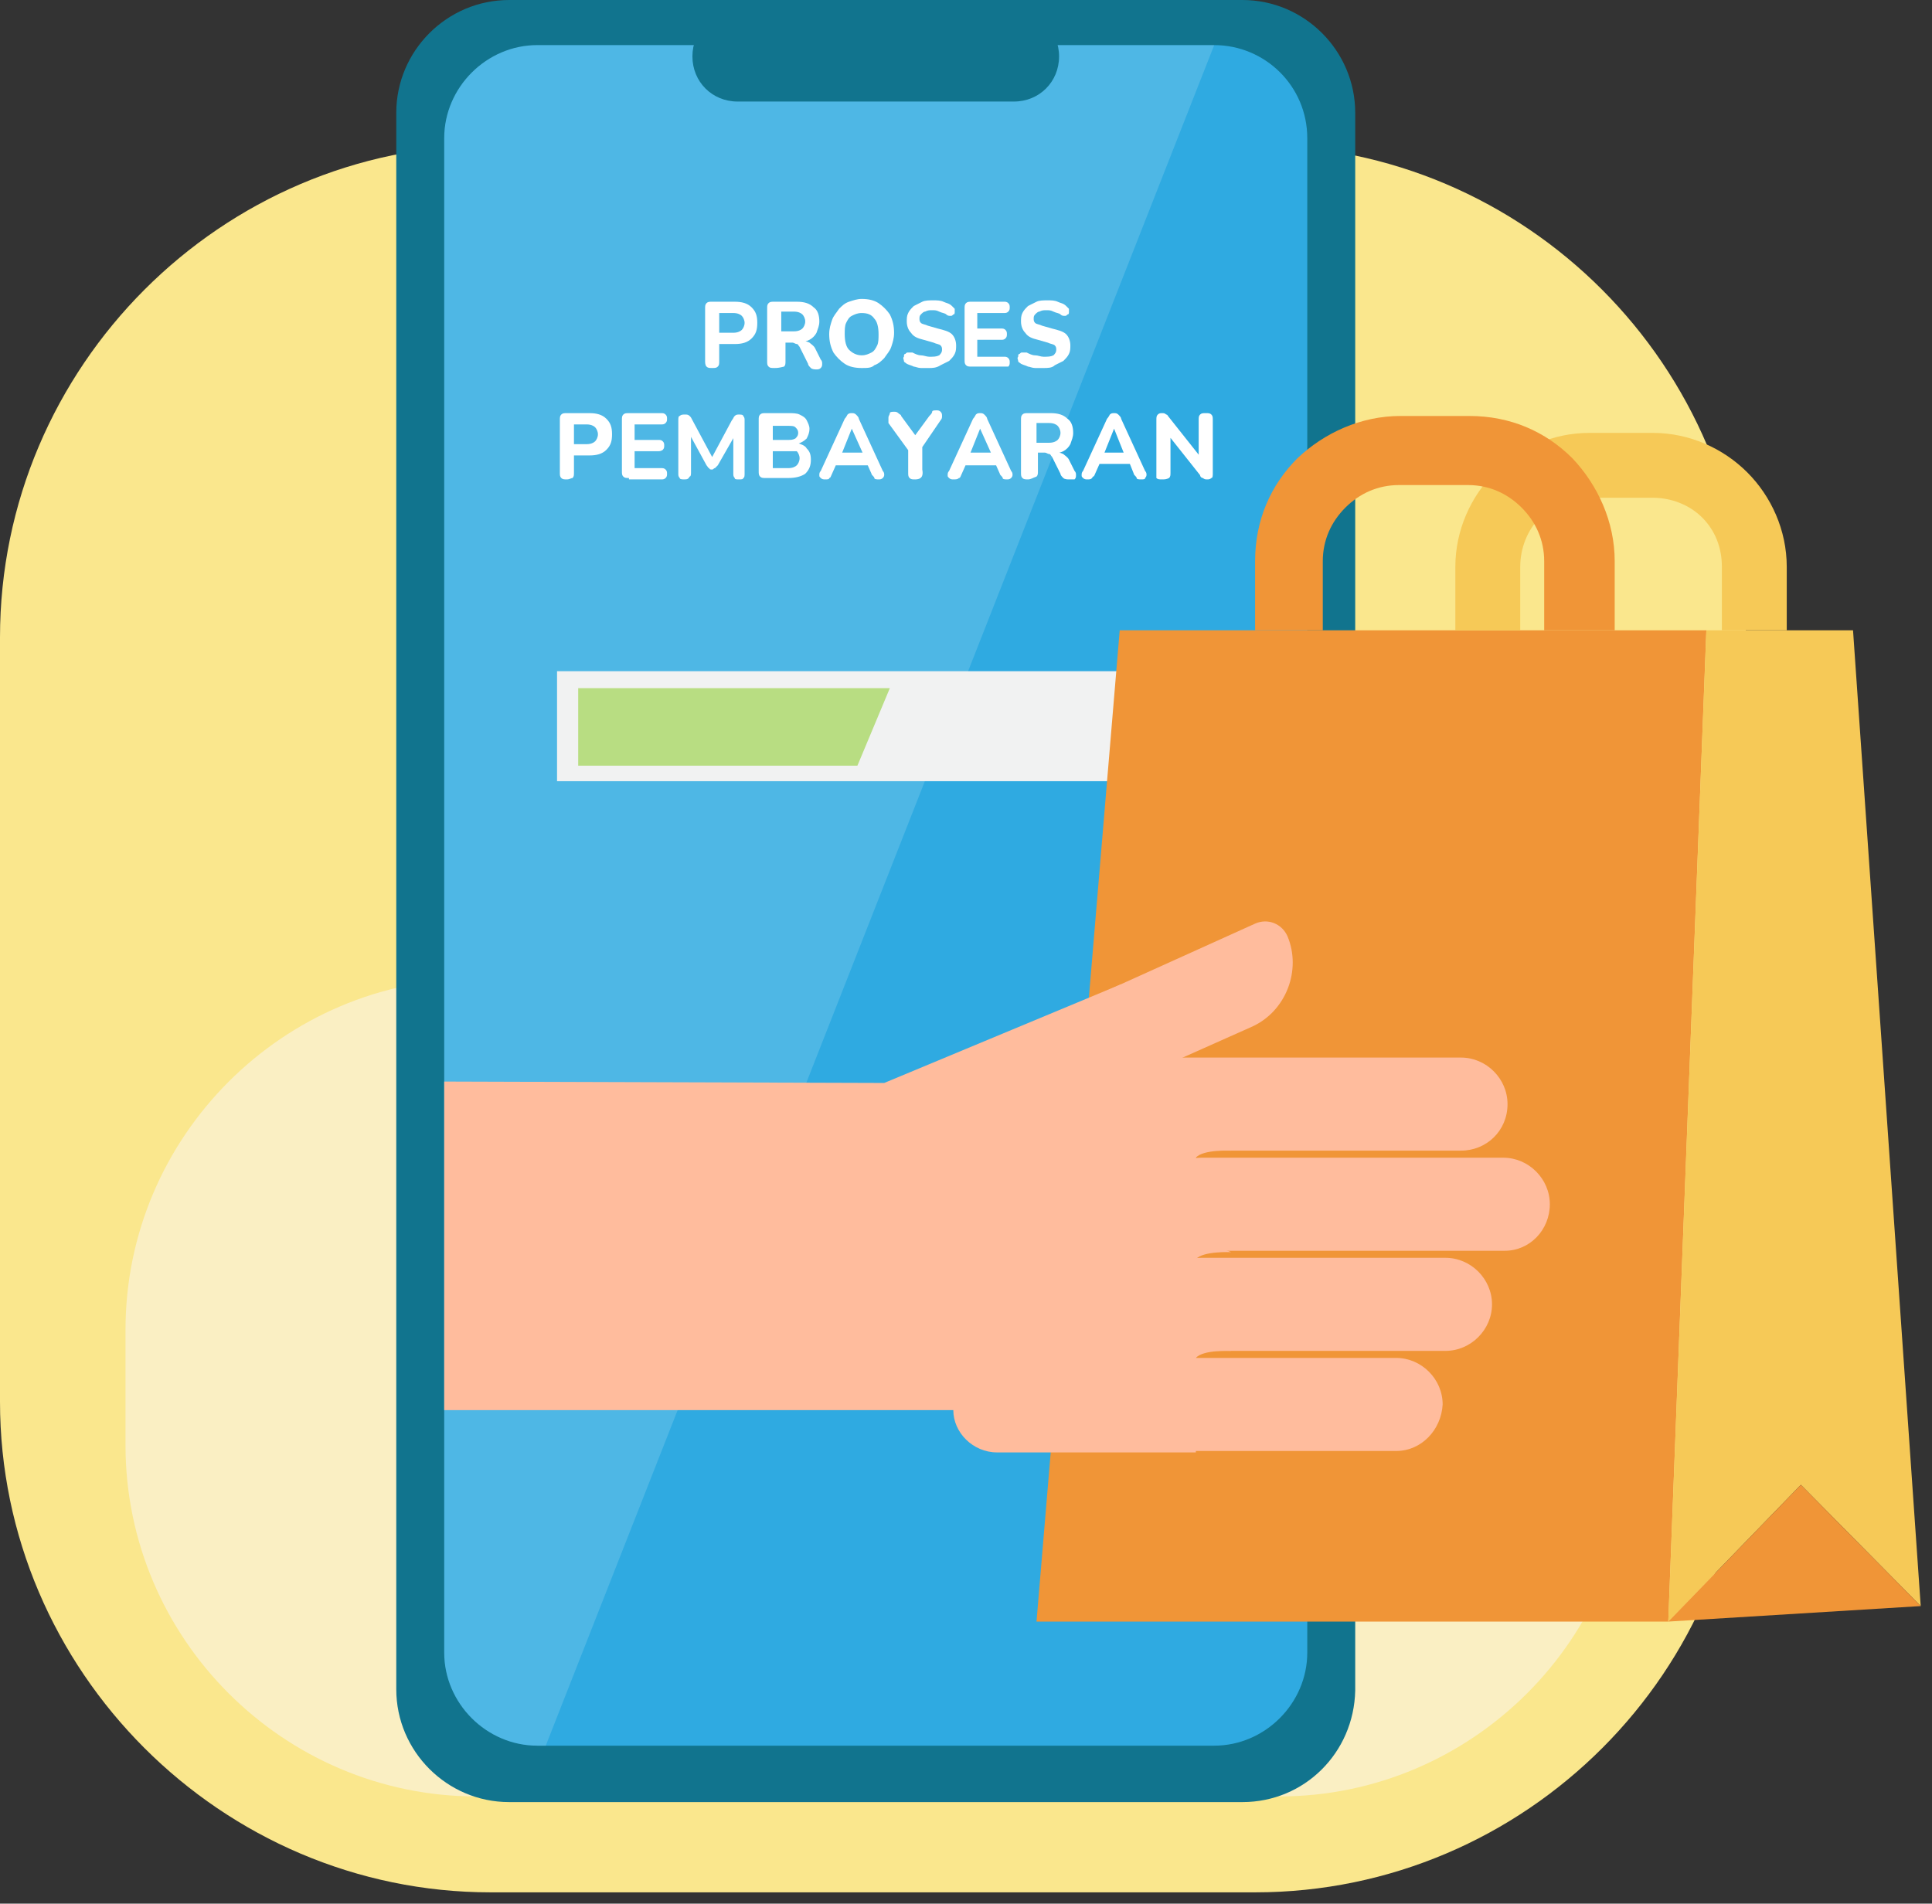 <svg width="137" height="135" viewBox="0 0 137 135" fill="none" xmlns="http://www.w3.org/2000/svg">
<rect x="0" y="0" width="137" height="135" fill="#333333" stroke="none"/>
<g clip-path="url(#clip0_651_107992)">
<path d="M89 134.201H34.8C15.7 134.201 0 118.501 0 99.401V45.201C0 26.001 15.7 10.301 34.8 10.301H89C108.2 10.301 123.8 26.001 123.8 45.101V99.301C123.9 118.501 108.2 134.201 89 134.201Z" fill="#FAE78D"/>
<path d="M90.7 127.4H33.8C20.1 127.4 8.9 116.2 8.9 102.5V94.3C8.9 80.6 20.1 69.4 33.8 69.4H90.7C104.4 69.4 115.6 80.6 115.6 94.3V102.5C115.6 116.2 104.4 127.4 90.7 127.4Z" fill="#FAEFC3"/>
<path d="M88.1 127.8H36.1C31.7 127.8 28.1 124.2 28.1 119.8V8C28.1 3.6 31.7 0 36.1 0H88.1C92.5 0 96.1 3.6 96.1 8V119.9C96 124.3 92.5 127.8 88.1 127.8Z" fill="#11748E"/>
<path d="M92.7 9.799V117.199C92.7 120.799 89.7 123.799 86.1 123.799H38.1C34.5 123.799 31.5 120.799 31.5 117.199V9.799C31.5 6.199 34.5 3.199 38.1 3.199H86.1C89.7 3.199 92.7 6.099 92.7 9.799Z" fill="#2FAAE1"/>
<path opacity="0.15" d="M86.1 3.199L38.7 123.799H38.1C34.5 123.799 31.5 120.799 31.5 117.199V9.799C31.5 6.199 34.5 3.199 38.1 3.199H86.1Z" fill="white"/>
<path d="M71.9 7.201H52.3C50.5 7.201 49.1 5.801 49.1 4.001C49.1 2.201 50.5 0.801 52.3 0.801H71.9C73.7 0.801 75.1 2.201 75.1 4.001C75.1 5.801 73.7 7.201 71.9 7.201Z" fill="#11748E"/>
<path d="M85.4 47.6H39.5V55.4H85.4V47.6Z" fill="#F1F2F2"/>
<path d="M60.8 54.301H41V48.801H63.1L60.8 54.301Z" fill="#B8DD82"/>
<path d="M118.3 114.999H73.5L79.4 44.699H121L118.3 114.999Z" fill="#F09537"/>
<path d="M127.7 105.299L118.3 114.999L121 44.699H131.4L136.2 113.899L127.7 105.299Z" fill="#F6C957"/>
<path d="M127.7 105.299L136.2 113.899L118.3 114.999L127.7 105.299Z" fill="#F09537"/>
<path d="M107.8 44.699V40.199C107.8 38.899 108.3 37.599 109.2 36.699C110.1 35.799 111.3 35.299 112.7 35.299H117.2C118.5 35.299 119.8 35.799 120.7 36.699C121.6 37.599 122.1 38.799 122.1 40.199V44.699H126.7V40.199C126.7 37.599 125.6 35.199 123.9 33.499C122.2 31.799 119.8 30.699 117.2 30.699H112.7C110.1 30.699 107.7 31.799 106 33.499C104.3 35.199 103.2 37.599 103.2 40.199V44.699H107.8Z" fill="#F6C957"/>
<path d="M93.8 44.7V39.8C93.8 38.3 94.4 37 95.4 36C96.4 35 97.7 34.4 99.2 34.4H104.1C105.6 34.4 106.9 35 107.9 36C108.9 37 109.5 38.3 109.5 39.8V44.7H114.5V39.8C114.5 37 113.3 34.4 111.5 32.5C109.6 30.6 107.1 29.5 104.2 29.5H99.3C96.5 29.5 93.9 30.7 92 32.5C90.1 34.4 89 36.9 89 39.8V44.7H93.8Z" fill="#F09537"/>
<path d="M31.5 76.701L62.7 76.801L79.5 69.801L78.9 75.101H84.8V103.001H70.7C69 103.001 67.6 101.601 67.6 100.001H31.5V76.701Z" fill="#FFBC9D"/>
<path d="M102.5 95.801H85.2C83.4 95.801 81.9 94.301 81.9 92.501C81.9 90.701 83.4 89.201 85.2 89.201H102.5C104.3 89.201 105.8 90.701 105.8 92.501C105.8 94.301 104.3 95.801 102.5 95.801Z" fill="#FFBC9D"/>
<path d="M103.6 81.6H83.7C81.9 81.6 80.4 80.1 80.4 78.3C80.4 76.5 81.9 75 83.7 75H103.6C105.4 75 106.9 76.5 106.9 78.3C106.9 80.2 105.4 81.6 103.6 81.6Z" fill="#FFBC9D"/>
<path d="M88.8 72.801L74 79.401C72.6 80.001 70.9 79.401 70.3 78.001L69.9 77.201C69.3 75.801 69.9 74.101 71.3 73.501L89 65.501C89.9 65.101 90.9 65.501 91.3 66.401C92.3 68.801 91.2 71.701 88.8 72.801Z" fill="#FFBC9D"/>
<path d="M99 102.901H81.7C79.9 102.901 78.4 101.401 78.4 99.601C78.4 97.801 79.9 96.301 81.7 96.301H99C100.8 96.301 102.3 97.801 102.3 99.601C102.2 101.401 100.8 102.901 99 102.901Z" fill="#FFBC9D"/>
<path d="M106.7 88.702H85.2C83.4 88.702 81.9 87.202 81.9 85.402C81.9 83.602 83.4 82.102 85.2 82.102H106.6C108.4 82.102 109.9 83.602 109.9 85.402C109.9 87.202 108.5 88.702 106.7 88.702Z" fill="#FFBC9D"/>
<path d="M87.3 81.6C87.3 81.6 85.3 81.5 84.8 82.1C84.3 82.8 84.3 80.4 84.3 80.4L87.3 81.6Z" fill="#FFBC9D"/>
<path d="M87.3 88.802C87.3 88.802 85.3 88.702 84.8 89.302C84.3 90.002 84.3 87.602 84.3 87.602L87.3 88.802Z" fill="#FFBC9D"/>
<path d="M87.3 95.802C87.3 95.802 85.3 95.702 84.8 96.302C84.3 97.002 84.3 94.602 84.3 94.602L87.3 95.802Z" fill="#FFBC9D"/>
<path d="M50.5 26.098C50.3 26.098 50.2 26.098 50.1 25.998C50 25.898 50 25.698 50 25.598V21.898C50 21.698 50 21.598 50.1 21.498C50.2 21.398 50.3 21.398 50.5 21.398H52.1C52.6 21.398 53 21.498 53.3 21.798C53.6 22.098 53.7 22.398 53.7 22.898C53.7 23.398 53.6 23.698 53.3 23.998C53 24.298 52.6 24.398 52.1 24.398H51V25.598C51 25.798 51 25.898 50.9 25.998C50.8 26.098 50.7 26.098 50.5 26.098ZM51 23.598H52C52.3 23.598 52.5 23.498 52.6 23.398C52.7 23.298 52.8 23.098 52.8 22.898C52.8 22.698 52.7 22.498 52.6 22.398C52.5 22.298 52.3 22.198 52 22.198H51V23.598Z" fill="white"/>
<path d="M54.9 26.098C54.7 26.098 54.6 26.098 54.5 25.998C54.4 25.898 54.4 25.798 54.4 25.598V21.898C54.4 21.698 54.4 21.598 54.5 21.498C54.6 21.398 54.7 21.398 54.9 21.398H56.5C57 21.398 57.4 21.498 57.7 21.798C58 21.998 58.1 22.398 58.1 22.798C58.1 23.098 58 23.298 57.9 23.598C57.8 23.798 57.6 23.998 57.4 24.098C57.2 24.198 56.9 24.298 56.5 24.298L56.6 24.198H56.9C57.1 24.198 57.2 24.198 57.4 24.298C57.5 24.398 57.7 24.498 57.8 24.698L58.2 25.498C58.3 25.598 58.3 25.698 58.3 25.798C58.3 25.898 58.3 25.998 58.2 26.098C58.1 26.198 58 26.198 57.9 26.198C57.8 26.198 57.6 26.198 57.5 26.098C57.4 25.998 57.3 25.898 57.3 25.798L56.7 24.598C56.6 24.498 56.6 24.398 56.5 24.398C56.4 24.398 56.3 24.298 56.2 24.298H55.7V25.598C55.7 25.798 55.7 25.898 55.6 25.998C55.2 26.098 55.1 26.098 54.9 26.098ZM55.4 23.498H56.3C56.6 23.498 56.8 23.398 56.9 23.298C57 23.198 57.1 22.998 57.1 22.798C57.1 22.598 57 22.398 56.9 22.298C56.8 22.198 56.6 22.098 56.3 22.098H55.4V23.498Z" fill="white"/>
<path d="M61.1 26.099C60.6 26.099 60.2 25.999 59.9 25.799C59.6 25.599 59.3 25.299 59.1 24.999C58.9 24.599 58.8 24.199 58.8 23.699C58.8 23.299 58.9 22.999 59 22.699C59.1 22.399 59.3 22.199 59.5 21.899C59.7 21.699 59.9 21.499 60.2 21.399C60.5 21.299 60.8 21.199 61.1 21.199C61.6 21.199 62 21.299 62.3 21.499C62.6 21.699 62.9 21.999 63.1 22.299C63.3 22.699 63.4 23.099 63.4 23.599C63.4 23.999 63.3 24.299 63.2 24.599C63.1 24.899 62.9 25.099 62.7 25.399C62.5 25.599 62.3 25.799 62 25.899C61.8 26.099 61.5 26.099 61.1 26.099ZM61.1 25.199C61.4 25.199 61.6 25.099 61.8 24.999C62 24.899 62.1 24.699 62.2 24.499C62.3 24.299 62.3 23.999 62.3 23.699C62.3 23.199 62.2 22.799 62 22.599C61.8 22.299 61.5 22.199 61.1 22.199C60.8 22.199 60.6 22.299 60.4 22.399C60.2 22.499 60.1 22.699 60 22.899C59.9 23.099 59.9 23.399 59.9 23.699C59.9 24.199 60 24.599 60.2 24.799C60.4 24.999 60.7 25.199 61.1 25.199Z" fill="white"/>
<path d="M65.9 26.099C65.7 26.099 65.5 26.099 65.3 26.099C65.1 26.099 64.9 25.999 64.8 25.999C64.6 25.899 64.5 25.899 64.3 25.799C64.2 25.699 64.1 25.699 64.1 25.599C64.1 25.499 64 25.399 64.1 25.299C64.1 25.199 64.1 25.099 64.2 25.099C64.3 24.999 64.3 24.999 64.4 24.999C64.5 24.999 64.6 24.999 64.7 24.999C64.9 25.099 65.1 25.199 65.3 25.199C65.5 25.199 65.7 25.299 65.9 25.299C66.2 25.299 66.4 25.299 66.6 25.199C66.7 25.099 66.8 24.999 66.8 24.799C66.8 24.699 66.8 24.599 66.7 24.499C66.6 24.399 66.4 24.399 66.2 24.299L65.5 24.099C65.1 23.999 64.8 23.899 64.6 23.599C64.4 23.399 64.3 23.099 64.3 22.799C64.3 22.599 64.3 22.399 64.4 22.199C64.5 21.999 64.6 21.899 64.8 21.699C65 21.599 65.2 21.499 65.4 21.399C65.6 21.299 65.9 21.299 66.2 21.299C66.4 21.299 66.7 21.299 66.9 21.399C67.1 21.499 67.3 21.499 67.5 21.699C67.6 21.799 67.6 21.799 67.7 21.899C67.7 21.999 67.7 22.099 67.7 22.099C67.7 22.199 67.7 22.299 67.6 22.299C67.5 22.399 67.5 22.399 67.4 22.399C67.3 22.399 67.2 22.399 67.1 22.299C67 22.199 66.8 22.199 66.6 22.099C66.4 21.999 66.3 21.999 66.1 21.999C65.9 21.999 65.8 21.999 65.6 22.099C65.5 22.099 65.4 22.199 65.3 22.299C65.2 22.399 65.2 22.499 65.2 22.599C65.2 22.699 65.2 22.799 65.3 22.899C65.4 22.999 65.6 22.999 65.8 23.099L66.5 23.299C66.9 23.399 67.3 23.499 67.5 23.699C67.7 23.899 67.8 24.199 67.8 24.499C67.8 24.699 67.8 24.899 67.7 25.099C67.6 25.299 67.5 25.399 67.3 25.599C67.1 25.699 66.9 25.799 66.7 25.899C66.4 26.099 66.1 26.099 65.9 26.099Z" fill="white"/>
<path d="M68.9 25.998C68.7 25.998 68.6 25.998 68.5 25.898C68.4 25.798 68.4 25.698 68.4 25.498V21.898C68.4 21.698 68.4 21.598 68.5 21.498C68.6 21.398 68.7 21.398 68.9 21.398H71.2C71.3 21.398 71.4 21.398 71.5 21.498C71.6 21.598 71.6 21.698 71.6 21.798C71.6 21.898 71.6 21.998 71.5 22.098C71.4 22.198 71.3 22.198 71.2 22.198H69.3V23.298H71C71.1 23.298 71.2 23.298 71.3 23.398C71.4 23.498 71.4 23.598 71.4 23.698C71.4 23.798 71.4 23.898 71.3 23.998C71.2 24.098 71.1 24.098 71 24.098H69.3V25.298H71.2C71.3 25.298 71.4 25.298 71.5 25.398C71.6 25.498 71.6 25.598 71.6 25.698C71.6 25.798 71.6 25.898 71.5 25.998C71.5 25.998 71.4 25.998 71.2 25.998H68.9Z" fill="white"/>
<path d="M74 26.099C73.8 26.099 73.6 26.099 73.4 26.099C73.2 26.099 73 25.999 72.9 25.999C72.7 25.899 72.6 25.899 72.4 25.799C72.3 25.699 72.2 25.699 72.2 25.599C72.2 25.499 72.1 25.399 72.2 25.299C72.2 25.199 72.2 25.099 72.3 25.099C72.4 24.999 72.4 24.999 72.5 24.999C72.6 24.999 72.7 24.999 72.8 24.999C73 25.099 73.2 25.199 73.4 25.199C73.6 25.199 73.8 25.299 74 25.299C74.3 25.299 74.5 25.299 74.7 25.199C74.8 25.099 74.9 24.999 74.9 24.799C74.9 24.699 74.9 24.599 74.8 24.499C74.7 24.399 74.5 24.399 74.3 24.299L73.6 24.099C73.2 23.999 72.9 23.899 72.7 23.599C72.5 23.399 72.4 23.099 72.4 22.799C72.4 22.599 72.4 22.399 72.5 22.199C72.6 21.999 72.7 21.899 72.9 21.699C73.1 21.599 73.3 21.499 73.5 21.399C73.7 21.299 74 21.299 74.3 21.299C74.5 21.299 74.8 21.299 75 21.399C75.2 21.499 75.4 21.499 75.6 21.699C75.7 21.799 75.7 21.799 75.8 21.899C75.8 21.999 75.8 22.099 75.8 22.099C75.8 22.199 75.8 22.299 75.7 22.299C75.6 22.399 75.6 22.399 75.5 22.399C75.4 22.399 75.3 22.399 75.2 22.299C75.1 22.199 74.9 22.199 74.7 22.099C74.5 21.999 74.4 21.999 74.2 21.999C74 21.999 73.9 21.999 73.7 22.099C73.6 22.099 73.5 22.199 73.4 22.299C73.3 22.399 73.3 22.499 73.3 22.599C73.3 22.699 73.3 22.799 73.4 22.899C73.5 22.999 73.7 22.999 73.9 23.099L74.6 23.299C75 23.399 75.4 23.499 75.6 23.699C75.8 23.899 75.9 24.199 75.9 24.499C75.9 24.699 75.9 24.899 75.8 25.099C75.7 25.299 75.6 25.399 75.4 25.599C75.2 25.699 75 25.799 74.8 25.899C74.6 26.099 74.3 26.099 74 26.099Z" fill="white"/>
<path d="M40.2 33.999C40 33.999 39.9 33.999 39.8 33.899C39.7 33.799 39.7 33.699 39.7 33.499V29.799C39.7 29.599 39.7 29.499 39.8 29.399C39.9 29.299 40 29.299 40.2 29.299H41.8C42.3 29.299 42.7 29.399 43 29.699C43.3 29.999 43.4 30.299 43.4 30.799C43.4 31.299 43.3 31.599 43 31.899C42.7 32.199 42.3 32.299 41.8 32.299H40.7V33.499C40.7 33.699 40.7 33.799 40.6 33.899C40.5 33.899 40.4 33.999 40.2 33.999ZM40.7 31.499H41.6C41.9 31.499 42.1 31.399 42.2 31.299C42.3 31.199 42.4 30.999 42.4 30.799C42.4 30.599 42.3 30.399 42.2 30.299C42.1 30.199 41.9 30.099 41.6 30.099H40.7V31.499Z" fill="white"/>
<path d="M44.6 33.899C44.4 33.899 44.3 33.899 44.2 33.799C44.1 33.699 44.1 33.599 44.1 33.399V29.799C44.1 29.599 44.1 29.499 44.2 29.399C44.3 29.299 44.4 29.299 44.6 29.299H46.9C47 29.299 47.1 29.299 47.2 29.399C47.3 29.499 47.3 29.599 47.3 29.699C47.3 29.799 47.3 29.899 47.2 29.999C47.1 30.099 47 30.099 46.9 30.099H45V31.199H46.7C46.8 31.199 46.9 31.199 47 31.299C47.1 31.399 47.1 31.499 47.1 31.599C47.1 31.699 47.1 31.799 47 31.899C47 31.899 46.9 31.999 46.7 31.999H45V33.199H46.9C47 33.199 47.1 33.199 47.2 33.299C47.3 33.399 47.3 33.499 47.3 33.599C47.3 33.699 47.3 33.799 47.2 33.899C47.1 33.999 47 33.999 46.9 33.999H44.6V33.899Z" fill="white"/>
<path d="M48.5 33.998C48.4 33.998 48.2 33.998 48.2 33.898C48.1 33.798 48.1 33.698 48.1 33.598V29.798C48.1 29.698 48.1 29.498 48.2 29.498C48.3 29.398 48.4 29.398 48.6 29.398C48.7 29.398 48.8 29.398 48.9 29.498C49 29.598 49 29.598 49.1 29.798L50.6 32.598H50.4L51.9 29.798C52 29.698 52 29.598 52.1 29.498C52.2 29.398 52.3 29.398 52.4 29.398C52.5 29.398 52.7 29.398 52.7 29.498C52.8 29.598 52.8 29.698 52.8 29.798V33.598C52.8 33.698 52.8 33.898 52.7 33.898C52.7 33.998 52.6 33.998 52.4 33.998C52.2 33.998 52.1 33.998 52.1 33.898C52 33.798 52 33.698 52 33.598V30.898H52.1L50.9 32.998C50.8 33.098 50.8 33.098 50.7 33.198C50.6 33.198 50.6 33.298 50.5 33.298C50.4 33.298 50.3 33.298 50.3 33.198C50.2 33.198 50.2 33.098 50.1 32.998L48.9 30.798H49V33.498C49 33.598 49 33.798 48.9 33.798C48.8 33.998 48.7 33.998 48.5 33.998Z" fill="white"/>
<path d="M54.3 33.899C54.1 33.899 54 33.899 53.9 33.799C53.8 33.699 53.8 33.599 53.8 33.399V29.799C53.8 29.599 53.8 29.499 53.9 29.399C54 29.299 54.1 29.299 54.3 29.299H55.9C56.2 29.299 56.5 29.299 56.7 29.399C56.9 29.499 57.1 29.599 57.2 29.799C57.3 29.999 57.4 30.199 57.4 30.399C57.4 30.699 57.3 30.899 57.2 31.099C57 31.299 56.8 31.399 56.5 31.499V31.399C56.8 31.499 57.1 31.599 57.2 31.799C57.4 31.999 57.5 32.199 57.5 32.599C57.5 32.999 57.4 33.299 57.1 33.599C56.8 33.799 56.4 33.899 55.9 33.899H54.3ZM54.8 31.199H55.8C56.1 31.199 56.2 31.199 56.4 31.099C56.5 30.999 56.6 30.899 56.6 30.699C56.6 30.499 56.5 30.399 56.4 30.299C56.3 30.199 56.1 30.199 55.8 30.199H54.8V31.199ZM54.8 33.199H55.9C56.2 33.199 56.4 33.099 56.5 32.999C56.6 32.899 56.7 32.699 56.7 32.499C56.7 32.299 56.6 32.099 56.5 31.999C56.3 31.999 56.1 31.999 55.9 31.999H54.8V33.199Z" fill="white"/>
<path d="M58.5 33.999C58.4 33.999 58.3 33.999 58.2 33.899C58.1 33.799 58.1 33.799 58.1 33.699C58.1 33.599 58.1 33.499 58.2 33.399L59.9 29.699C60 29.599 60.1 29.399 60.1 29.399C60.2 29.299 60.3 29.299 60.4 29.299C60.5 29.299 60.6 29.299 60.7 29.399C60.8 29.499 60.9 29.599 60.9 29.699L62.6 33.399C62.7 33.499 62.7 33.599 62.7 33.699C62.7 33.799 62.6 33.899 62.6 33.899C62.5 33.999 62.4 33.999 62.3 33.999C62.2 33.999 62 33.999 62 33.899C62 33.799 61.8 33.699 61.8 33.599L61.4 32.699L61.8 32.999H59L59.4 32.699L59 33.599C58.9 33.799 58.9 33.899 58.8 33.899C58.8 33.999 58.7 33.999 58.5 33.999ZM60.4 30.399L59.6 32.399L59.4 32.099H61.5L61.3 32.399L60.4 30.399Z" fill="white"/>
<path d="M64.9 34C64.7 34 64.6 34 64.5 33.9C64.4 33.8 64.4 33.7 64.4 33.5V31.6L64.6 32.2L63 30C63 29.8 63 29.7 63 29.6C63 29.5 63.1 29.4 63.1 29.3C63.1 29.2 63.3 29.2 63.4 29.2C63.5 29.2 63.6 29.2 63.7 29.3C63.8 29.4 63.9 29.4 63.9 29.5L65 31H64.8L65.9 29.5C66 29.4 66.1 29.3 66.1 29.2C66.1 29.1 66.3 29.1 66.4 29.1C66.5 29.1 66.6 29.1 66.7 29.2C66.8 29.3 66.8 29.4 66.8 29.5C66.8 29.6 66.8 29.7 66.7 29.8L65.2 32L65.4 31.4V33.3C65.5 33.8 65.3 34 64.9 34Z" fill="white"/>
<path d="M67.6 33.999C67.5 33.999 67.4 33.999 67.3 33.899C67.2 33.799 67.2 33.799 67.2 33.699C67.2 33.599 67.2 33.499 67.3 33.399L69 29.699C69.1 29.599 69.2 29.399 69.2 29.399C69.3 29.299 69.4 29.299 69.5 29.299C69.6 29.299 69.7 29.299 69.8 29.399C69.9 29.499 70 29.599 70 29.699L71.7 33.399C71.8 33.499 71.8 33.599 71.8 33.699C71.8 33.799 71.7 33.899 71.7 33.899C71.6 33.999 71.5 33.999 71.4 33.999C71.3 33.999 71.1 33.999 71.1 33.899C71.1 33.799 70.9 33.699 70.9 33.599L70.5 32.699L70.9 32.999H68.2L68.6 32.699L68.2 33.599C68.1 33.799 68.1 33.899 68 33.899C67.9 33.999 67.8 33.999 67.6 33.999ZM69.5 30.399L68.7 32.399L68.5 32.099H70.6L70.4 32.399L69.5 30.399Z" fill="white"/>
<path d="M72.9 33.999C72.7 33.999 72.6 33.999 72.5 33.899C72.4 33.799 72.4 33.699 72.4 33.499V29.799C72.4 29.599 72.4 29.499 72.5 29.399C72.6 29.299 72.7 29.299 72.9 29.299H74.5C75 29.299 75.4 29.399 75.7 29.699C76 29.899 76.1 30.299 76.1 30.699C76.1 30.999 76 31.199 75.9 31.499C75.8 31.699 75.6 31.899 75.4 31.999C75.2 32.099 74.9 32.199 74.5 32.199L74.6 32.099H74.9C75.1 32.099 75.2 32.099 75.4 32.199C75.5 32.299 75.7 32.399 75.8 32.599L76.2 33.399C76.3 33.499 76.3 33.599 76.3 33.699C76.3 33.799 76.3 33.899 76.2 33.999C76 33.999 75.9 33.999 75.8 33.999C75.7 33.999 75.5 33.999 75.4 33.899C75.3 33.799 75.2 33.699 75.2 33.599L74.6 32.399C74.5 32.299 74.5 32.199 74.4 32.199C74.3 32.199 74.2 32.099 74.1 32.099H73.6V33.399C73.6 33.599 73.6 33.699 73.5 33.799C73.2 33.899 73.1 33.999 72.9 33.999ZM73.5 31.399H74.4C74.7 31.399 74.9 31.299 75 31.199C75.1 31.099 75.2 30.899 75.2 30.699C75.2 30.499 75.1 30.299 75 30.199C74.9 30.099 74.7 29.999 74.4 29.999H73.5V31.399Z" fill="white"/>
<path d="M77.1 33.999C77 33.999 76.9 33.999 76.8 33.899C76.7 33.799 76.7 33.799 76.7 33.699C76.7 33.599 76.7 33.499 76.8 33.399L78.5 29.699C78.6 29.599 78.7 29.399 78.7 29.399C78.8 29.299 78.9 29.299 79 29.299C79.1 29.299 79.2 29.299 79.3 29.399C79.4 29.499 79.5 29.599 79.5 29.699L81.2 33.399C81.3 33.499 81.3 33.599 81.3 33.699C81.3 33.799 81.2 33.899 81.2 33.899C81.2 33.999 81.1 33.999 80.9 33.999C80.8 33.999 80.6 33.999 80.6 33.899C80.6 33.799 80.4 33.699 80.4 33.599L80 32.599L80.4 32.899H77.7L78.1 32.599L77.7 33.499C77.6 33.699 77.6 33.799 77.5 33.799C77.4 33.999 77.3 33.999 77.1 33.999ZM79 30.399L78.2 32.399L78 32.099H80L79.8 32.399L79 30.399Z" fill="white"/>
<path d="M82.4 33.999C82.2 33.999 82.1 33.999 82 33.899C82 33.799 82 33.699 82 33.499V29.799C82 29.599 82 29.499 82.1 29.399C82.2 29.299 82.3 29.299 82.4 29.299C82.5 29.299 82.6 29.299 82.7 29.399C82.8 29.399 82.8 29.499 82.9 29.599L85.2 32.499H85V29.799C85 29.599 85 29.499 85.1 29.399C85.2 29.299 85.3 29.299 85.5 29.299C85.7 29.299 85.8 29.299 85.9 29.399C86 29.499 86 29.599 86 29.799V33.599C86 33.699 86 33.899 85.9 33.899C85.8 33.999 85.7 33.999 85.6 33.999C85.5 33.999 85.4 33.999 85.3 33.899C85.2 33.899 85.1 33.799 85.1 33.699L82.8 30.799H83V33.499C83 33.699 83 33.799 82.9 33.899C82.7 33.999 82.6 33.999 82.4 33.999Z" fill="white"/>
</g>
<defs>
<clipPath id="clip0_651_107992">
<rect width="136.2" height="134.2" fill="white"/>
</clipPath>
</defs>
</svg>
